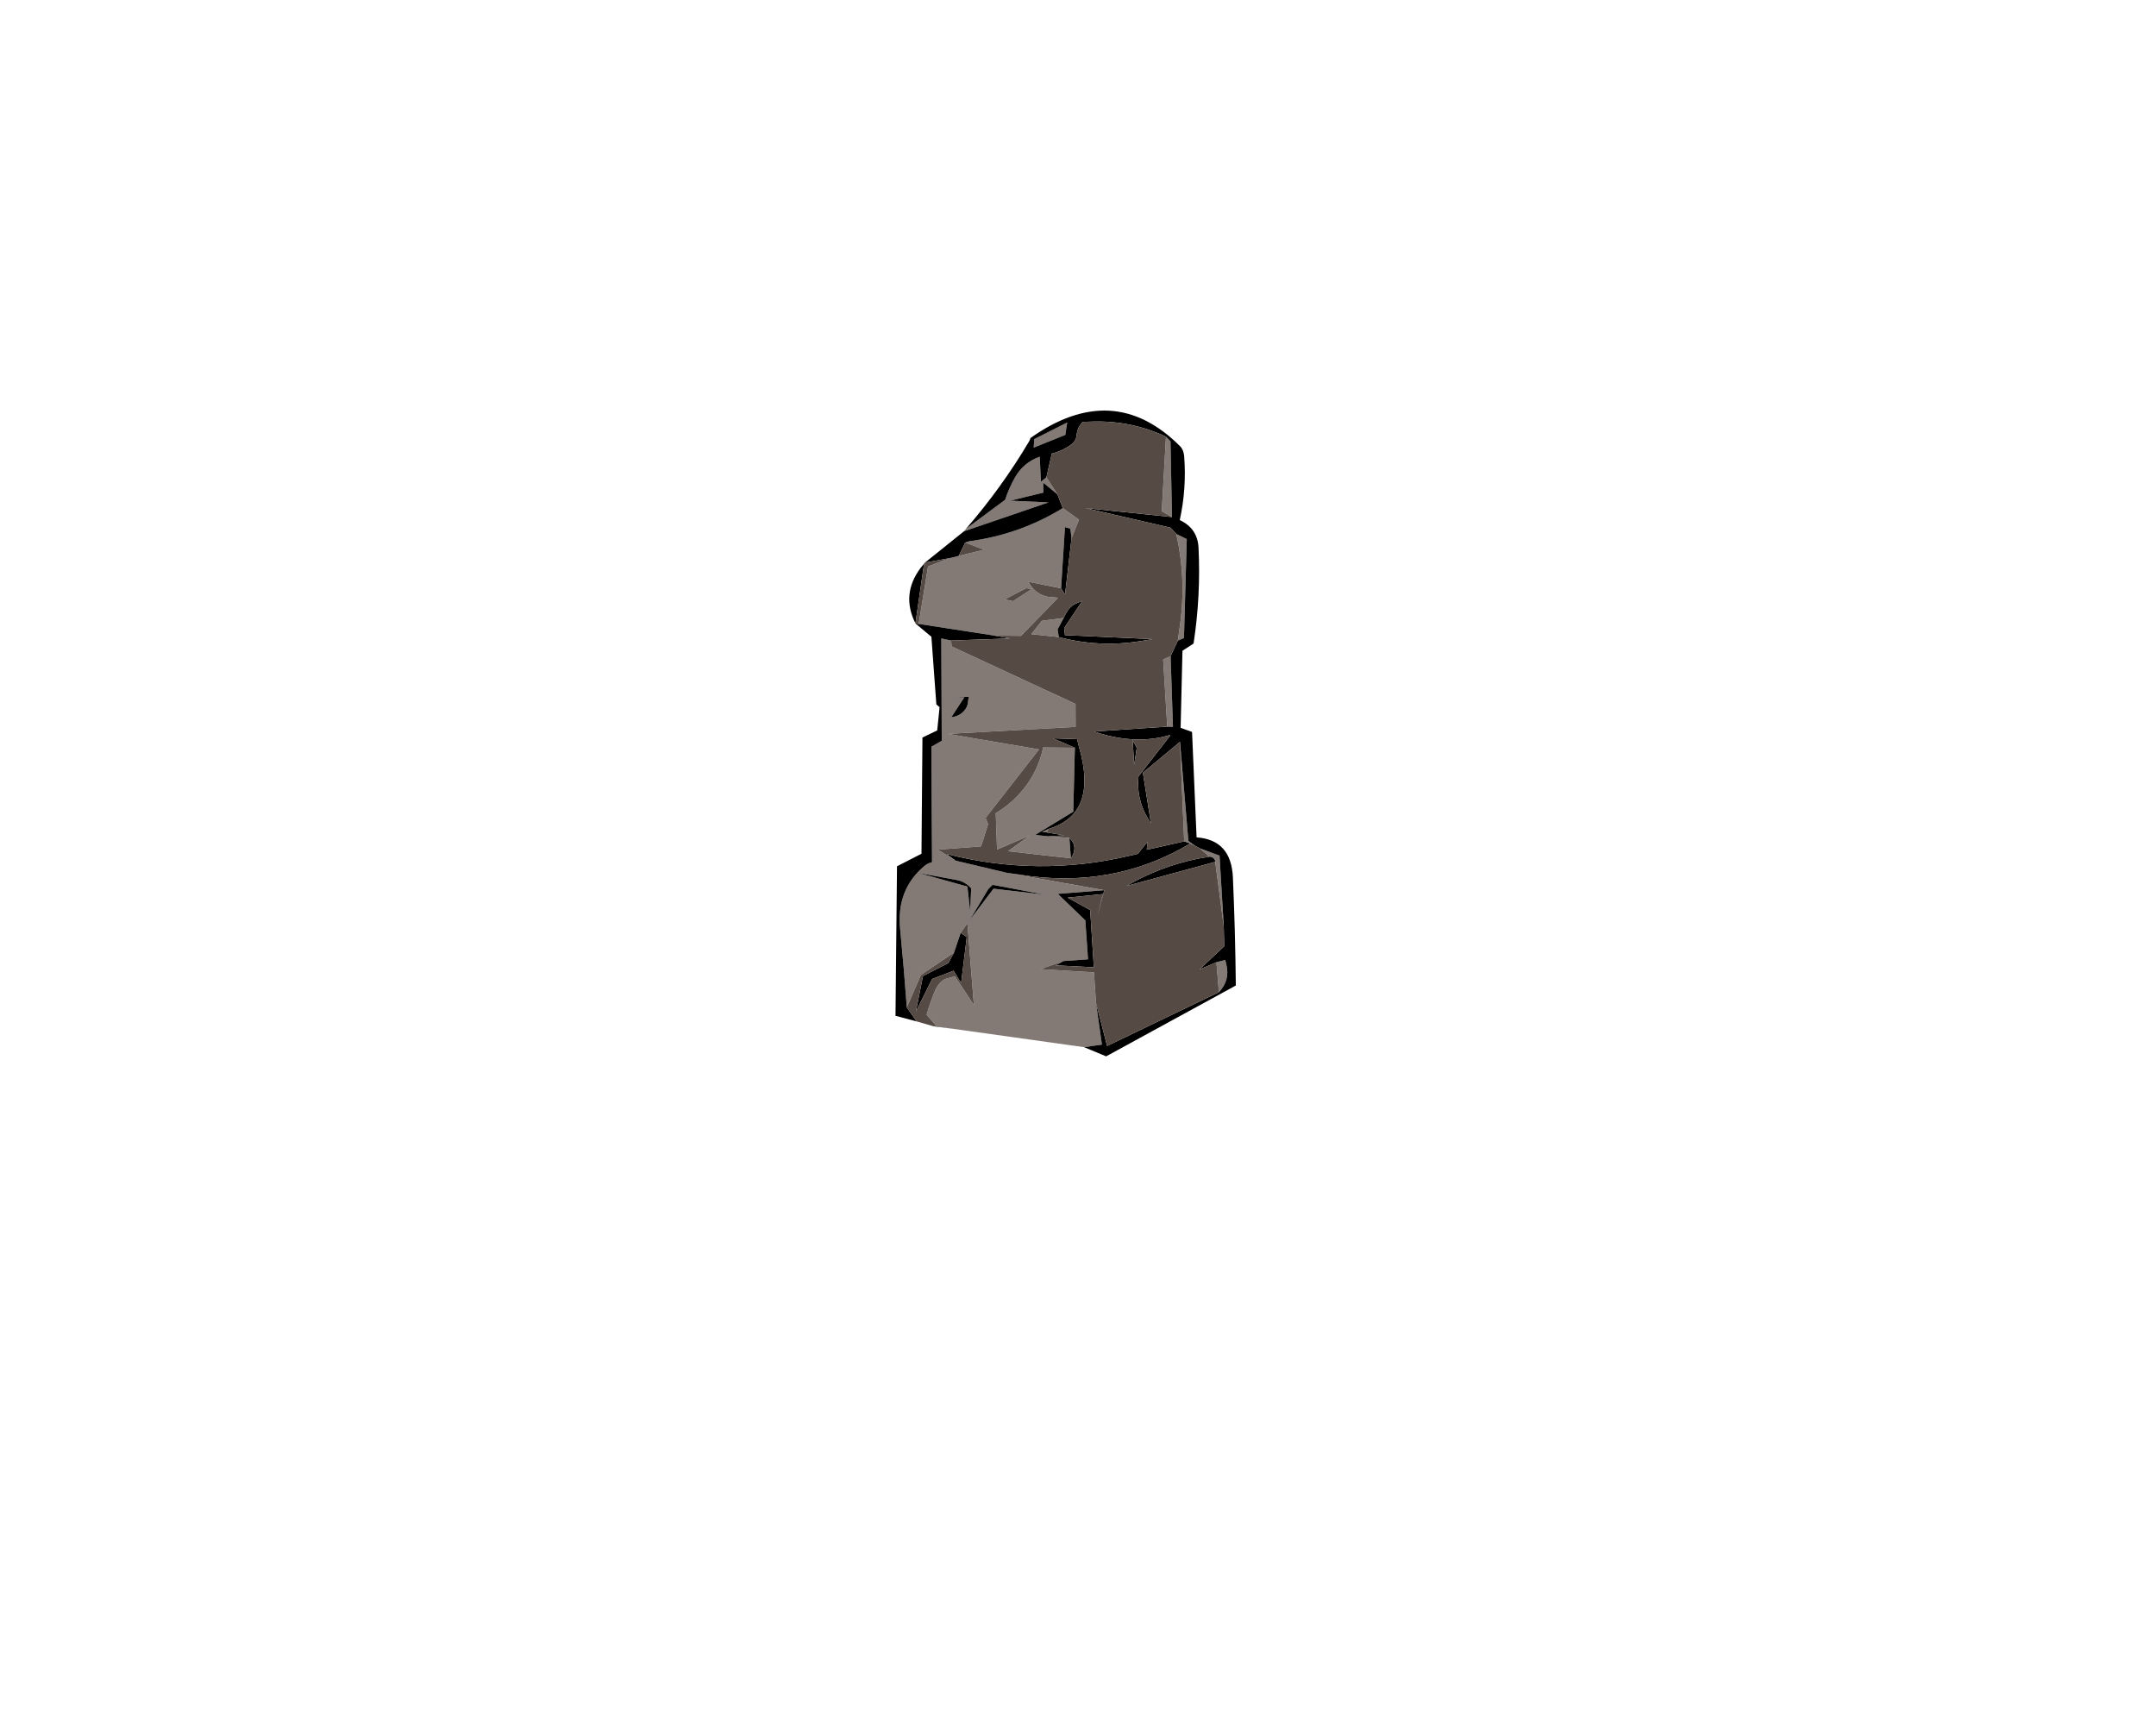 
<svg xmlns="http://www.w3.org/2000/svg" version="1.1" xmlns:xlink="http://www.w3.org/1999/xlink" preserveAspectRatio="none" x="0px" y="0px" width="1000px" height="800px" viewBox="0 0 1000 800">
<defs>
<g id="barren_prop_0_Layer1_0_FILL">
<path fill="#837A75" stroke="none" d="
M 193.35 317.4
L 189.25 318.45 190.4 332.35
Q 195.65 326.9 193.85 319.5 193.6 318.45 193.35 317.4
M 174.3 262.4
L 177.1 263.4 179.3 264.4 176.25 262.2 172.35 216.25 174.3 262.4
M 185.95 269.5
Q 187.1 269.5 187.9 270.2 188.7 270.9 188.7 271.9
L 192.65 301.8 190.7 269 181.6 265.65 185.95 269.5
M 66.45 172
L 66.2 169.25 61.65 168.3 61.85 215.75 57.05 218.5 57.35 272.05
Q 55.45 272.5 53.9 273.75 40.75 284.7 42.55 303 44.3 321 45.65 339.4
L 52.2 324.35 67.55 313.95 70.65 304.8 73.75 300.35 76.75 338.25 67.95 325
Q 65.95 325.5 64 326.05 63.45 326.25 62.9 326.5 60.2 328.3 58.9 331.3 56.45 337 54.85 342.85
L 59.5 348.2 66.9 349.3 127.9 357.85 136.15 356.65 133.4 337.3 132.45 323.15 107.65 321.65 118.3 317.9 129.7 317.1 128.45 299.05 115.7 286.75 137.25 285.05 92.1 277 68.3 271.35 60.05 266.25 80.1 264.7 83.35 254.4 82.2 251.5 106.95 219.75 64.75 212.55 123.95 209.3 123.9 198.65 66.45 172
M 72.3 195.65
L 64.5 196.2 74.45 195.25
Q 74.25 196.15 74.1 197.05 74 197.45 74 197.85 73.9 199.55 72.9 201 70.5 204.4 66.3 204.8
L 72.3 195.65
M 83.45 284.5
L 85.45 282.55 109.9 287.15 85.85 284.35 74.75 299.05 83.45 284.5
M 69.7 280.5
Q 73.05 281.45 75.5 284.15
L 75.05 295.05 73.75 283.35 50.65 276.95
Q 59.65 278.6 68.7 280.3 69.2 280.4 69.7 280.5
M 69.75 130
L 65.5 131.05 55.5 134.9 51.15 161.55 86.15 166.95 98.6 167.1 115.75 149.5
Q 115.4 149.4 115.05 149.3 114.45 149.25 113.9 149.25 105.85 149.1 102 142
L 117.2 145.05 119 116.65 121.5 117.4 122.05 121.85 125.5 113.2 118 107.85
Q 98 120.1 74.75 123.2 73.75 123.5 72.75 123.8
L 81.5 127.15 69.75 130
M 101 145
L 103.7 145.3 94.95 151 91 150.2 101 145
M 110.4 93.55
L 107.85 95.65 107.3 84
Q 99.75 86.7 95.8 93.65 93 98.65 91.25 104
L 73.05 117.5 72.15 118.6 111.35 105.2 93.65 104.4 109 100.65 108.9 96.05 115.5 101.45 110.4 93.55
M 168 176.5
L 164.55 178.05 166.45 209.2 169.1 209.3 168 176.5
M 175.5 122.2
L 170.65 119.85
Q 175.35 140.9 172.35 162.2 171.85 165.75 171.35 169.3
L 174.2 168.1 175.5 122.2
M 110.6 258.25
L 111.4 256.6 108.35 258.05 110.6 258.25
M 108.9 218.85
Q 106.2 231.65 97.2 241.1 92.6 245.95 86.9 249.35
L 87.5 266.2 102.75 259.65 92.6 266.95 121.75 270.25 121.05 260.8 111.15 260.05 105.2 259.4 122.85 248.65 123.6 219 108.9 218.85
M 116.15 167.65
L 115.6 164.1 118.4 158.8 108.3 160.1 103.4 166.3 116.15 167.65
M 167.95 76.85
L 165.85 74.7 163.9 109.3 168.65 112 167.95 76.85
M 119.15 73.9
L 120.05 68.15 104.75 75.85 104.5 79.8 119.15 73.9 Z"/>

<path fill="#000000" stroke="none" d="
M 59.5 348.2
L 58 348.15 66.9 349.3 59.5 348.2
M 67.55 313.95
L 64.9 318.85 53.15 324.85 49.85 341.4 57.4 326.2 67.35 322.4 70.85 328.1 73.45 306.8 70.65 304.8 67.55 313.95
M 150.3 281.5
Q 148.9 282.3 147.55 283.1
L 188.7 271.9
Q 188.7 270.9 187.9 270.2 187.1 269.5 185.95 269.5 167.05 272.4 150.3 281.5
M 134.15 296.65
L 137.25 285.05 115.7 286.75 128.45 299.05 129.7 317.1 118.3 317.9 114.7 319.9 132.4 320.8 130.7 294.25 120.25 288.5 136.55 286.85 134.15 296.65
M 92.1 277
Q 94.7 277.35 97.3 277.75 141.1 284.9 177.1 263.4
L 174.3 262.4 156.95 266.3 157.2 262.65 152.85 268.15
Q 150.75 268.75 148.6 269.15 106.35 279.05 64.15 268.25
L 68.3 271.35 92.1 277
M 122.05 121.85
L 121.5 117.4 119 116.65 117.2 145.05 119.05 147.9 122.05 121.85
M 61.65 168.3
L 66.2 169.25 93.55 168.3 86.15 166.95 51.15 161.55 49.65 161.35 57.05 167.5 59.35 198.9 60.85 200.15 59.75 210.95 52.9 214.25 52.45 268.15 41.1 273.95 40.4 343.3 50.2 345.9 45.65 339.4
Q 44.3 321 42.55 303 40.75 284.7 53.9 273.75 55.45 272.5 57.35 272.05
L 57.05 218.5 61.85 215.75 61.65 168.3
M 75.5 284.15
Q 73.05 281.45 69.7 280.5 69.2 280.4 68.7 280.3 59.65 278.6 50.65 276.95
L 73.75 283.35 75.05 295.05 75.5 284.15
M 85.45 282.55
L 83.45 284.5 74.75 299.05 85.85 284.35 109.9 287.15 85.45 282.55
M 64.5 196.2
L 72.3 195.65 66.3 204.8
Q 70.5 204.4 72.9 201 73.9 199.55 74 197.85 74 197.45 74.1 197.05 74.25 196.15 74.45 195.25
L 64.5 196.2
M 65.5 131.05
L 69.75 130 72.75 123.8
Q 73.75 123.5 74.75 123.2 98 120.1 118 107.85
L 115.5 101.45 108.9 96.05 109 100.65 93.65 104.4 111.35 105.2 72.15 118.6 54.1 133.1 65.5 131.05
M 53.65 133.6
Q 52.8 134.6 52 135.65 42.9 147.85 49.65 161.3
L 53.65 133.6
M 121.75 270.25
Q 122.2 269.65 122.5 269.05 124.85 264.4 121.05 260.8
L 121.75 270.25
M 125.65 219.05
Q 125.05 217.05 124.65 215
L 113.45 214.6 123.6 219 122.85 248.65 105.2 259.4 111.15 260.05 118.55 259.6 110.6 258.25 108.35 258.05 111.4 256.6
Q 134.35 249.75 125.65 219.05
M 152.3 219.05
L 150.4 215.4 151.1 226.9 152.3 219.05
M 119.75 156.2
Q 119 157.45 118.4 158.8
L 115.6 164.1 116.15 167.65
Q 134.9 172.65 154.25 169.5 156.95 169.05 159.65 168.6
L 119 166.75 118.65 163.45 127.05 150.85
Q 125.15 151.6 123.3 152.5 122.2 153.15 121.35 154.05 120.4 155 119.75 156.2
M 174.3 83.85
Q 174.05 80.85 172.4 79.15 141.35 48.1 103 75.35 102.8 76.15 102.4 76.85 89.65 98.35 73.05 117.5
L 91.25 104
Q 93 98.65 95.8 93.65 99.75 86.7 107.3 84
L 107.85 95.65 110.4 93.55 112.9 82.55
Q 117.85 81.35 121.85 78.4 124.25 76.6 124.45 73.85 124.7 70.4 127.3 67.85 129.85 67.75 132.4 67.7 149.95 67.3 165.85 74.7
L 167.95 76.85 168.65 112 128.4 107.8 167.9 116.9 170.65 119.85 175.5 122.2 174.2 168.1 171.35 169.3 168 176.5 169.1 209.3 166.45 209.2 132.65 211.45
Q 134.1 211.95 135.6 212.45 142.9 214.65 150.45 215.1 159.05 215.55 167.35 213.2 167.6 213.2 167.9 213.25
L 153.1 232.3
Q 152.05 242.5 157.25 251.4 157.9 252.45 158.55 253.55 158.7 253.7 158.85 253.9
L 155.15 230.55 172.35 216.25 176.25 262.2 179.3 264.4 181.6 265.65 190.7 269 192.65 301.8 192.85 311.05 181.35 321.85 189.25 318.45 193.35 317.4
Q 193.6 318.45 193.85 319.5 195.65 326.9 190.4 332.35
L 138.6 357.25 138.55 357.25
Q 138.55 357.2 138.5 357.1
L 133.4 337.3 136.15 356.65 127.9 357.85 138.1 362.1 198.25 329.25
Q 198 304.15 196.9 279.2 196.15 261.65 180.05 260.55
L 177.95 211.65 172.65 209.75 173.5 174 178.65 170.65
Q 182.05 148.5 180.95 126.2 180.5 117.25 172.25 113.4 175.45 98.8 174.3 83.85
M 120.05 68.15
L 119.15 73.9 104.5 79.8 104.75 75.85 120.05 68.15 Z"/>

<path fill="#564A44" stroke="none" d="
M 64.9 318.85
L 67.55 313.95 52.2 324.35 45.65 339.4 50.2 345.9 58 348.15 59.5 348.2 54.85 342.85
Q 56.45 337 58.9 331.3 60.2 328.3 62.9 326.5 63.45 326.25 64 326.05 65.95 325.5 67.95 325
L 76.75 338.25 73.75 300.35 70.65 304.8 73.45 306.8 70.85 328.1 67.35 322.4 57.4 326.2 49.85 341.4 53.15 324.85 64.9 318.85
M 97.3 277.75
Q 94.7 277.35 92.1 277
L 137.25 285.05 134.15 296.65 136.55 286.85 120.25 288.5 130.7 294.25 132.4 320.8 114.7 319.9 118.3 317.9 107.65 321.65 132.45 323.15 133.4 337.3 138.5 357.1 138.6 357.25 190.4 332.35 189.25 318.45 181.35 321.85 192.85 311.05 192.65 301.8 188.7 271.9 147.55 283.1
Q 148.9 282.3 150.3 281.5 167.05 272.4 185.95 269.5
L 181.6 265.65 179.3 264.4 177.1 263.4
Q 141.1 284.9 97.3 277.75
M 72.75 123.8
L 69.75 130 81.5 127.15 72.75 123.8
M 103.7 145.3
L 101 145 91 150.2 94.95 151 103.7 145.3
M 54.1 133.1
Q 53.9 133.15 53.8 133.3 53.65 133.4 53.65 133.6
L 49.65 161.3 49.65 161.35 51.15 161.55 55.5 134.9 65.5 131.05 54.1 133.1
M 170.65 119.85
L 167.9 116.9 128.4 107.8 168.65 112 163.9 109.3 165.85 74.7
Q 149.95 67.3 132.4 67.7 129.85 67.75 127.3 67.85 124.7 70.4 124.45 73.85 124.25 76.6 121.85 78.4 117.85 81.35 112.9 82.55
L 110.4 93.55 115.5 101.45 118 107.85 125.5 113.2 122.05 121.85 119.05 147.9 117.2 145.05 102 142
Q 105.85 149.1 113.9 149.25 114.45 149.25 115.05 149.3 115.4 149.4 115.75 149.5
L 98.6 167.1 86.15 166.95 93.55 168.3 66.2 169.25 66.45 172 123.9 198.65 123.95 209.3 64.75 212.55 106.95 219.75 82.2 251.5 83.35 254.4 80.1 264.7 60.05 266.25 68.3 271.35 64.15 268.25
Q 106.35 279.05 148.6 269.15 150.75 268.75 152.85 268.15
L 157.2 262.65 156.95 266.3 174.3 262.4 172.35 216.25 155.15 230.55 158.85 253.9
Q 158.7 253.7 158.55 253.55 157.9 252.45 157.25 251.4 152.05 242.5 153.1 232.3
L 167.9 213.25
Q 167.6 213.2 167.35 213.2 159.05 215.55 150.45 215.1 142.9 214.65 135.6 212.45 134.1 211.95 132.65 211.45
L 166.45 209.2 164.55 178.05 168 176.5 171.35 169.3
Q 171.85 165.75 172.35 162.2 175.35 140.9 170.65 119.85
M 118.4 158.8
Q 119 157.45 119.75 156.2 120.4 155 121.35 154.05 122.2 153.15 123.3 152.5 125.15 151.6 127.05 150.85
L 118.65 163.45 119 166.75 159.65 168.6
Q 156.95 169.05 154.25 169.5 134.9 172.65 116.15 167.65
L 103.4 166.3 108.3 160.1 118.4 158.8
M 150.4 215.4
L 152.3 219.05 151.1 226.9 150.4 215.4
M 124.65 215
Q 125.05 217.05 125.65 219.05 134.35 249.75 111.4 256.6
L 110.6 258.25 118.55 259.6 111.15 260.05 121.05 260.8
Q 124.85 264.4 122.5 269.05 122.2 269.65 121.75 270.25
L 92.6 266.95 102.75 259.65 87.5 266.2 86.9 249.35
Q 92.6 245.95 97.2 241.1 106.2 231.65 108.9 218.85
L 123.6 219 113.45 214.6 124.65 215 Z"/>
</g>
</defs>

<g transform="matrix( 1, 0, 0, 1, 374.95,127.8) ">
<g transform="matrix( 1, 0, 0, 1, 0,0) ">
<use xlink:href="#barren_prop_0_Layer1_0_FILL"/>
</g>
</g>
</svg>
